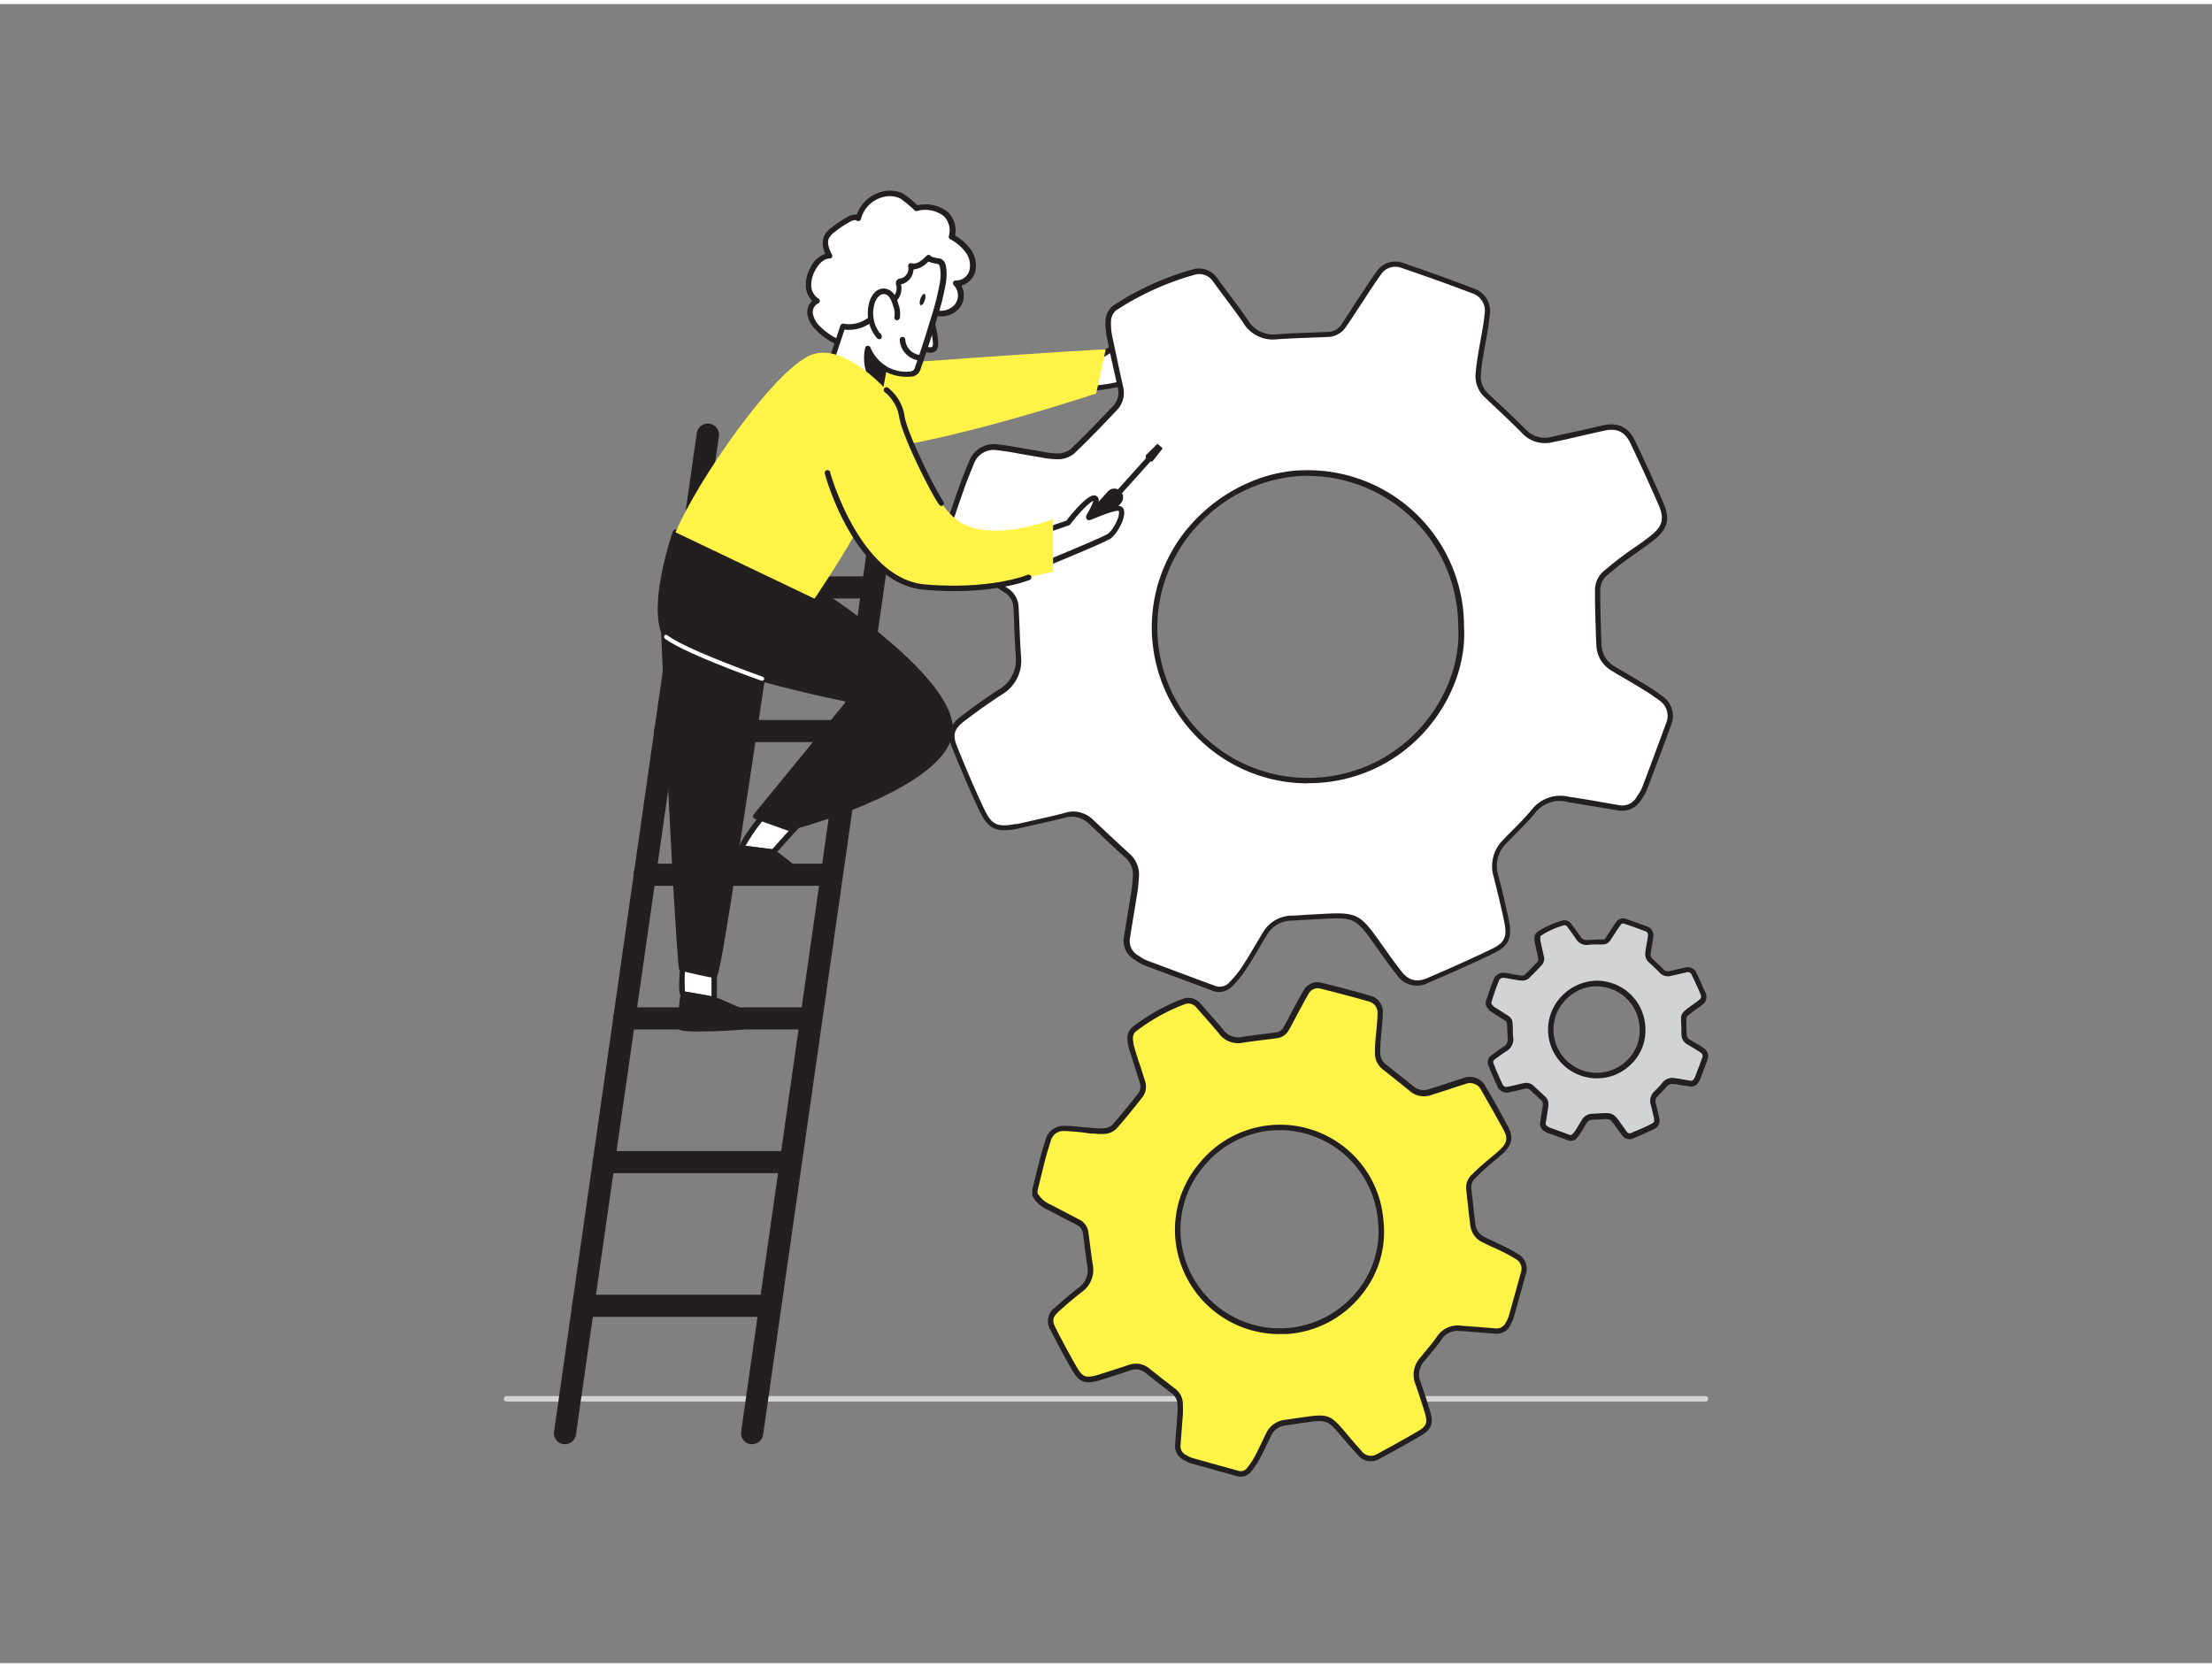 <svg xmlns="http://www.w3.org/2000/svg" viewBox="0 0 400 300" width="406" height="306" class="illustration styles_illustrationTablet__1DWOa"><rect x="0" y="0" width="400" height="300" fill="#808080" stroke="none"/><g id="_485_settings_flatline" data-name="#485_settings_flatline"><path d="M205.19,59.89c.35-.23.85-.46,1.15-.17s.12.82-.12,1.17a10.93,10.93,0,0,1-2.36,2.58,17.06,17.06,0,0,1,4.94-1.42c.34,0,.79,0,.86.33s-.18.5-.4.66a14.49,14.49,0,0,1-4.84,2.22,5.84,5.84,0,0,1,3.07.32.85.85,0,0,1,.44.32c.18.37-.22.74-.58.94-3.58,2-7.76,2.51-11.84,2.77a.79.79,0,0,1-.48-.07c-.29-.18-.22-.62-.11-1C196.52,64.12,201.4,62.34,205.19,59.89Z" fill="#fff"></path><path d="M195.36,70.12a1.18,1.18,0,0,1-.6-.15,1.22,1.22,0,0,1-.31-1.54c1.31-3.67,4.65-5.58,7.87-7.42.87-.5,1.77-1,2.6-1.54s1.52-.34,1.76-.12c.45.42.44,1.1,0,1.82a11.45,11.45,0,0,1-.73,1,17,17,0,0,1,2.83-.6c.75-.09,1.28.17,1.41.7.07.3,0,.74-.6,1.18A15.4,15.4,0,0,1,207,64.9a5.82,5.82,0,0,1,.67.22,1.22,1.22,0,0,1,.7.56c.28.55,0,1.18-.78,1.6-3.7,2-8,2.57-12.05,2.83Zm10.62-10a1.09,1.09,0,0,0-.52.22h0c-.85.54-1.76,1.06-2.64,1.57-3.07,1.75-6.24,3.57-7.43,6.88a.92.92,0,0,0-.06.4s.11,0,.15,0c4-.25,8.1-.76,11.63-2.71a1.14,1.14,0,0,0,.35-.29h0l-.15-.06a5.3,5.3,0,0,0-2.81-.29.51.51,0,0,1-.57-.4.5.5,0,0,1,.37-.58A14.18,14.18,0,0,0,209,62.63a.53.53,0,0,0,.11-.09h-.21a16.31,16.31,0,0,0-4.8,1.37.5.5,0,0,1-.52-.84,10.58,10.58,0,0,0,2.26-2.46.85.85,0,0,0,.19-.54Zm-.79-.19h0Z" fill="#231f20"></path><path d="M308.39,252.71H91.61a.5.5,0,1,1,0-1H308.39a.5.5,0,0,1,0,1Z" fill="#d1d3d4"></path><path d="M151.16,65.74s48.77-3.56,48.77-3.26-1.71,7.94-1.71,7.94-41.95,13.87-47.06,9.15S151.16,65.74,151.16,65.74Z" fill="#fff347"></path><path d="M136,260.4a1.46,1.46,0,0,1-.29,0,2,2,0,0,1-1.69-2.26L159.79,77.59a2,2,0,0,1,4,.57L138,258.69A2,2,0,0,1,136,260.4Z" fill="#231f20"></path><path d="M102.17,260.4a1.42,1.42,0,0,1-.29,0,2,2,0,0,1-1.69-2.26L126,77.59a2,2,0,0,1,4,.57L104.15,258.69A2,2,0,0,1,102.17,260.4Z" fill="#231f20"></path><path d="M137.78,237.38H105.45a2,2,0,1,1,0-4h32.33a2,2,0,0,1,0,4Z" fill="#231f20"></path><path d="M141.49,211.4H109.16a2,2,0,0,1,0-4h32.33a2,2,0,0,1,0,4Z" fill="#231f20"></path><path d="M145.19,185.42H112.87a2,2,0,1,1,0-4h32.32a2,2,0,0,1,0,4Z" fill="#231f20"></path><path d="M148.9,159.44H116.58a2,2,0,1,1,0-4H148.9a2,2,0,1,1,0,4Z" fill="#231f20"></path><path d="M152.61,133.46H120.29a2,2,0,1,1,0-4h32.32a2,2,0,0,1,0,4Z" fill="#231f20"></path><path d="M156.32,107.49H124a2,2,0,0,1,0-4h32.32a2,2,0,0,1,0,4Z" fill="#231f20"></path><path d="M170.92,96.25c1-2.93,2-5.87,3-8.8.53-1.51,1.14-3,1.76-4.49a4.34,4.34,0,0,1,4.65-2.86c2.38.27,4.73.77,7.1,1.15a21.74,21.74,0,0,0,3.82.5,4.21,4.21,0,0,0,2.63-.85c2.72-2.59,5.33-5.3,7.9-8a4,4,0,0,0,.81-3.76c-.61-2.87-1.3-5.72-1.88-8.59a11.52,11.52,0,0,1-.32-3.4,3.21,3.21,0,0,1,1.11-2.17,52.27,52.27,0,0,1,14.2-6.47,3.52,3.52,0,0,1,4.05,1.46c1.81,2.49,3.72,4.91,5.45,7.45a5.76,5.76,0,0,0,5.6,2.82c3.13-.23,6.28-.28,9.43-.43a3.56,3.56,0,0,0,2.84-1.71c1.12-1.66,2.18-3.36,3.28-5,.94-1.43,1.87-2.88,2.87-4.27a3.61,3.61,0,0,1,4.34-1.5c4.35,1.5,8.7,3,13,4.7a3.81,3.81,0,0,1,2.35,4.2c-.24,2.41-.78,4.79-1.17,7.19-.18,1.13-.35,2.27-.44,3.41a4.67,4.67,0,0,0,1.45,4c2.29,2.16,4.62,4.29,6.83,6.54a5.11,5.11,0,0,0,5.1,1.45c3.11-.68,6.2-1.43,9.31-2.11,2.45-.53,4.13.22,5.21,2.48q2.67,5.57,5.13,11.22c1.19,2.75.76,4.34-1.6,6.21-1.6,1.27-3.33,2.37-5,3.58-1.17.88-2.32,1.79-3.43,2.75a4,4,0,0,0-1.45,3.22c.07,3.26.12,6.52.27,9.77a5.12,5.12,0,0,0,2.61,4.33c1.78,1.06,3.59,2.09,5.35,3.17a33.25,33.25,0,0,1,3.21,2.15,3.85,3.85,0,0,1,1.44,4.67q-2.14,5.88-4.39,11.74a7.94,7.94,0,0,1-1,1.67,3.47,3.47,0,0,1-3.65,1.72c-2.83-.46-5.65-.94-8.47-1.41-.21,0-.43,0-.64-.1a6.07,6.07,0,0,0-6.47,2.27c-1.59,1.88-3.39,3.58-5.11,5.36a6.12,6.12,0,0,0-1.57,6.14c.69,2.74,1.37,5.48,1.93,8.25.59,2.93,0,4.19-2.66,5.48-3.83,1.84-7.72,3.57-11.63,5.24a3.88,3.88,0,0,1-5.15-1.35c-1.51-1.91-2.9-3.91-4.31-5.9-3-4.26-3.79-4.64-9-4.37-2,.1-4.08.23-6.12.34a5.64,5.64,0,0,0-4.79,2.8c-1.24,2-2.43,4.14-3.73,6.15a19.27,19.27,0,0,1-2.35,2.92,2.88,2.88,0,0,1-3.23.83q-6.18-2.3-12.34-4.61a8.62,8.62,0,0,1-1.58-.91,3.47,3.47,0,0,1-1.74-3.65c.45-2.79.93-5.57,1.36-8.36.13-.85.21-1.71.26-2.57a4.47,4.47,0,0,0-1.42-3.78q-3.36-3.07-6.68-6.22a4.91,4.91,0,0,0-4.86-1.19c-2.74.68-5.5,1.28-8.25,1.91l-.32.08c-3.6.66-4.76.18-6.33-3.13-1.73-3.68-3.31-7.44-4.85-11.21-.93-2.32-.53-3.63,1.49-5.16,2.2-1.67,4.43-3.29,6.75-4.78a6.61,6.61,0,0,0,3.3-6.5c-.2-2.93-.28-5.86-.43-8.8a3.66,3.66,0,0,0-1.71-3.06c-2.44-1.56-4.9-3.09-7.33-4.67-1.6-1-3.21-2.06-3.86-4Zm93.29,16.38a27.82,27.82,0,0,0-28-27.88c-12.85-.06-27.43,11.21-27.42,27.91a27.86,27.86,0,0,0,27.6,27.72C254.24,140.41,265,124.92,264.21,112.63Z" fill="#fff"></path><path d="M220.52,178.65a3.61,3.61,0,0,1-1.23-.23l-3.38-1.26q-4.49-1.66-9-3.35a7.88,7.88,0,0,1-1.45-.82l-.22-.14a3.93,3.93,0,0,1-2-4.14c.19-1.23.4-2.46.6-3.69.26-1.56.51-3.12.76-4.68.11-.73.19-1.53.25-2.52a4,4,0,0,0-1.25-3.38c-2-1.78-3.89-3.59-5.81-5.4l-.88-.82a4.37,4.37,0,0,0-4.4-1.07c-1.92.47-3.85.91-5.78,1.34l-2.59.59-.23.06c-3.89.71-5.24,0-6.87-3.4-1.91-4.07-3.6-8.15-4.86-11.25-1-2.5-.57-4.06,1.65-5.74,2.55-1.94,4.71-3.46,6.78-4.8a6.13,6.13,0,0,0,3.07-6c-.12-1.82-.2-3.67-.28-5.46,0-1.12-.09-2.23-.15-3.34a3.19,3.19,0,0,0-1.48-2.67l-3-1.93c-1.43-.9-2.87-1.81-4.3-2.74-1.67-1.08-3.36-2.18-4.05-4.27a.45.45,0,0,1,0-.16V96.25a.5.5,0,0,1,0-.16l.85-2.5c.71-2.1,1.42-4.21,2.17-6.3.56-1.59,1.21-3.18,1.77-4.52a4.78,4.78,0,0,1,5.17-3.16c1.58.17,3.17.46,4.71.73l2.4.42.95.16a13.68,13.68,0,0,0,2.79.33,3.84,3.84,0,0,0,2.3-.71c2.9-2.77,5.61-5.61,7.88-8a3.51,3.51,0,0,0,.68-3.31c-.27-1.27-.55-2.54-.84-3.8-.36-1.6-.72-3.2-1-4.8a12.11,12.11,0,0,1-.33-3.55,3.61,3.61,0,0,1,1.35-2.54A51.41,51.41,0,0,1,215.59,48a4,4,0,0,1,4.58,1.64c.64.88,1.29,1.75,1.94,2.62,1.18,1.57,2.4,3.2,3.53,4.85a5.26,5.26,0,0,0,5.14,2.6c2-.15,4.12-.22,6.12-.3l3.33-.13a3.08,3.08,0,0,0,2.45-1.49c.66-1,1.3-2,1.94-3,.44-.69.88-1.37,1.33-2l.47-.72c.77-1.18,1.57-2.4,2.42-3.57a4.06,4.06,0,0,1,4.9-1.68c5.23,1.8,9.24,3.25,13,4.7a4.28,4.28,0,0,1,2.66,4.71c-.15,1.62-.45,3.24-.74,4.81-.15.81-.29,1.61-.42,2.42-.18,1.07-.35,2.22-.44,3.37a4.17,4.17,0,0,0,1.3,3.59l1.62,1.52c1.73,1.62,3.52,3.31,5.21,5a4.63,4.63,0,0,0,4.64,1.31c1.52-.33,3-.68,4.56-1s3.17-.73,4.75-1.08c2.72-.58,4.61.32,5.77,2.76,1.78,3.71,3.5,7.49,5.13,11.23,1.28,2.94.81,4.78-1.74,6.8-.95.76-2,1.46-2.93,2.13-.69.48-1.37,1-2.05,1.46-1.24.93-2.36,1.82-3.41,2.72a3.5,3.5,0,0,0-1.27,2.84l0,2c.06,2.53.11,5.16.23,7.74a4.62,4.62,0,0,0,2.37,3.92l2.26,1.33c1,.61,2.07,1.21,3.1,1.84a37.15,37.15,0,0,1,3.25,2.19,4.3,4.3,0,0,1,1.6,5.23c-1.35,3.71-2.79,7.55-4.39,11.75a8.15,8.15,0,0,1-.92,1.63l-.09.14a4,4,0,0,1-4.15,1.93l-5.74-.95-2.95-.49a3.54,3.54,0,0,1-.45-.08,5.59,5.59,0,0,0-6,2.11c-1.12,1.33-2.37,2.59-3.57,3.8l-1.56,1.59a5.65,5.65,0,0,0-1.45,5.67c.67,2.61,1.36,5.42,1.94,8.27.65,3.19-.06,4.66-2.93,6-3.5,1.68-7.31,3.4-11.65,5.25a4.38,4.38,0,0,1-5.74-1.5c-1.25-1.58-2.44-3.25-3.58-4.87l-.75-1.05c-2.95-4.15-3.52-4.42-8.59-4.16-1.16.05-2.31.12-3.47.19l-2.64.15a5.11,5.11,0,0,0-4.39,2.56c-.42.68-.83,1.37-1.24,2.06-.8,1.36-1.63,2.76-2.5,4.1a19.15,19.15,0,0,1-2.41,3A3.48,3.48,0,0,1,220.52,178.65ZM194,146a5.25,5.25,0,0,1,3.7,1.53l.87.82q2.88,2.72,5.8,5.39a5,5,0,0,1,1.58,4.18c-.06,1-.14,1.85-.26,2.61-.25,1.57-.51,3.13-.76,4.7-.21,1.22-.41,2.45-.6,3.67a3,3,0,0,0,1.51,3.15l.23.15a6.62,6.62,0,0,0,1.25.71l9,3.36,3.38,1.25a2.35,2.35,0,0,0,2.69-.71,18.76,18.76,0,0,0,2.29-2.84c.86-1.33,1.69-2.72,2.48-4.07.41-.69.82-1.38,1.24-2.07a6.14,6.14,0,0,1,5.2-3c.88,0,1.75-.1,2.63-.15l3.48-.19c5.41-.28,6.3.15,9.46,4.58l.75,1.06c1.13,1.6,2.31,3.26,3.54,4.82s2.66,2,4.57,1.2c4.33-1.85,8.12-3.56,11.61-5.23,2.45-1.18,2.94-2.19,2.38-4.93s-1.27-5.63-1.93-8.23a6.64,6.64,0,0,1,1.7-6.6c.52-.54,1-1.07,1.57-1.6,1.19-1.2,2.42-2.45,3.52-3.75a6.57,6.57,0,0,1,7-2.43c.11,0,.23,0,.35.06l.25,0,2.73.45,5.74,1A3,3,0,0,0,296,143.3l.1-.14a7.89,7.89,0,0,0,.82-1.42c1.6-4.2,3-8,4.38-11.74a3.34,3.34,0,0,0-1.28-4.1,32.93,32.93,0,0,0-3.16-2.12c-1-.63-2.05-1.23-3.08-1.84-.76-.44-1.51-.88-2.26-1.34a5.57,5.57,0,0,1-2.85-4.73c-.13-2.59-.18-5.22-.24-7.76l0-2a4.48,4.48,0,0,1,1.62-3.61c1.07-.92,2.2-1.83,3.47-2.77.68-.5,1.37-1,2.07-1.48,1-.66,1.95-1.36,2.88-2.09,2.19-1.74,2.54-3.1,1.45-5.62-1.63-3.73-3.35-7.5-5.12-11.2-1-2-2.39-2.7-4.66-2.21-1.58.34-3.16.71-4.74,1.07s-3,.71-4.57,1a5.6,5.6,0,0,1-5.56-1.59c-1.68-1.71-3.46-3.38-5.19-5l-1.62-1.53a5.19,5.19,0,0,1-1.61-4.39c.1-1.18.27-2.36.45-3.45.13-.81.28-1.63.43-2.44.28-1.55.58-3.15.73-4.72a3.31,3.31,0,0,0-2-3.69c-3.77-1.44-7.77-2.89-13-4.68A3.13,3.13,0,0,0,249.65,49c-.83,1.15-1.63,2.37-2.4,3.54l-.46.72q-.67,1-1.32,2c-.65,1-1.3,2-2,3a4.07,4.07,0,0,1-3.24,1.93l-3.33.13c-2,.08-4.06.15-6.09.3a6.23,6.23,0,0,1-6-3c-1.12-1.63-2.33-3.25-3.5-4.81-.65-.88-1.3-1.75-1.94-2.63A3,3,0,0,0,215.84,49a51,51,0,0,0-14.05,6.41,2.71,2.71,0,0,0-.88,1.8,11,11,0,0,0,.31,3.25c.32,1.6.68,3.19,1,4.78.28,1.27.57,2.54.84,3.81a4.53,4.53,0,0,1-.93,4.2c-2.28,2.43-5,5.28-7.92,8.06a4.72,4.72,0,0,1-3,1,16.39,16.39,0,0,1-3-.34l-.92-.16c-.81-.13-1.62-.28-2.43-.42-1.52-.28-3.09-.56-4.64-.73a3.8,3.8,0,0,0-4.14,2.55c-.55,1.33-1.2,2.9-1.75,4.47-.74,2.09-1.45,4.19-2.16,6.29l-.83,2.43v.91c.6,1.71,2.05,2.65,3.58,3.65s2.9,1.85,4.34,2.76l3,1.93a4.19,4.19,0,0,1,1.94,3.46c.06,1.11.11,2.23.15,3.35.08,1.78.15,3.63.28,5.44a7.12,7.12,0,0,1-3.53,7c-2.05,1.32-4.18,2.83-6.72,4.76-1.86,1.41-2.17,2.48-1.32,4.57,1.25,3.08,2.93,7.15,4.84,11.19,1.42,3,2.34,3.47,5.78,2.84a.76.76,0,0,0,.16,0l.14,0,2.48-.56c1.92-.44,3.85-.87,5.76-1.35A6.82,6.82,0,0,1,194,146Zm42.44-5.08h-.06a28.25,28.25,0,0,1-28.1-28.22,28,28,0,0,1,8.35-19.93c5.33-5.31,12.6-8.48,19.46-8.48h.11a28.24,28.24,0,0,1,28.54,28.36c.41,6.68-2.42,13.93-7.58,19.41A28.13,28.13,0,0,1,236.41,140.88Zm-.35-55.63a27.42,27.42,0,0,0-18.76,8.19,27.15,27.15,0,0,0,19,46.44h.06a27.16,27.16,0,0,0,20-8.54c5-5.29,7.7-12.27,7.3-18.68v0a27.25,27.25,0,0,0-27.54-27.38Z" fill="#231f20"></path><path d="M269.14,180.54c.3-.88.59-1.76.9-2.63.16-.46.35-.9.53-1.35a1.3,1.3,0,0,1,1.39-.85c.72.08,1.42.23,2.13.34a6.36,6.36,0,0,0,1.14.15,1.25,1.25,0,0,0,.79-.26c.81-.77,1.59-1.58,2.36-2.4a1.24,1.24,0,0,0,.25-1.13c-.19-.85-.39-1.71-.57-2.57a3.15,3.15,0,0,1-.09-1,.94.94,0,0,1,.33-.65,15.43,15.43,0,0,1,4.25-1.94,1.05,1.05,0,0,1,1.21.44c.54.74,1.11,1.47,1.63,2.23a1.73,1.73,0,0,0,1.68.84c.94-.07,1.88-.08,2.82-.13a1.06,1.06,0,0,0,.85-.51c.34-.5.65-1,1-1.51s.56-.86.86-1.28a1.09,1.09,0,0,1,1.3-.45c1.3.45,2.6.92,3.89,1.41a1.13,1.13,0,0,1,.7,1.26c-.07.72-.23,1.43-.35,2.15-.05.34-.1.68-.13,1a1.37,1.37,0,0,0,.44,1.19c.68.65,1.38,1.29,2,2a1.52,1.52,0,0,0,1.53.43c.93-.2,1.85-.42,2.78-.63a1.25,1.25,0,0,1,1.56.75c.53,1.11,1.05,2.23,1.54,3.36a1.32,1.32,0,0,1-.48,1.85c-.48.38-1,.71-1.49,1.08s-.69.53-1,.82a1.21,1.21,0,0,0-.43,1c0,1,0,2,.08,2.93a1.56,1.56,0,0,0,.78,1.29c.54.32,1.08.62,1.61,1,.32.2.65.41.95.64a1.17,1.17,0,0,1,.44,1.4c-.43,1.17-.87,2.35-1.32,3.52a2,2,0,0,1-.29.49,1,1,0,0,1-1.09.52l-2.53-.42-.19,0a1.81,1.81,0,0,0-1.94.67c-.48.57-1,1.08-1.53,1.61a1.84,1.84,0,0,0-.47,1.84c.21.82.41,1.64.58,2.47a1.22,1.22,0,0,1-.8,1.64c-1.14.55-2.31,1.07-3.48,1.57a1.16,1.16,0,0,1-1.54-.41c-.45-.57-.87-1.17-1.29-1.76-.91-1.28-1.14-1.39-2.7-1.31l-1.83.1a1.69,1.69,0,0,0-1.44.84c-.37.61-.72,1.24-1.11,1.84a6.5,6.5,0,0,1-.7.87.86.86,0,0,1-1,.25c-1.23-.46-2.47-.91-3.7-1.38a2.48,2.48,0,0,1-.47-.27,1,1,0,0,1-.52-1.09c.14-.84.28-1.67.41-2.51,0-.25.06-.51.08-.76a1.36,1.36,0,0,0-.43-1.14c-.67-.61-1.33-1.23-2-1.86a1.46,1.46,0,0,0-1.45-.35c-.82.2-1.65.38-2.47.57l-.1,0c-1.07.2-1.42.06-1.89-.93s-1-2.23-1.45-3.36a1.12,1.12,0,0,1,.44-1.55c.66-.49,1.33-1,2-1.42a2,2,0,0,0,1-2c-.06-.88-.08-1.76-.13-2.63a1.1,1.1,0,0,0-.51-.92c-.73-.47-1.47-.92-2.19-1.4a2.42,2.42,0,0,1-1.16-1.2Zm27.92,4.9a8.32,8.32,0,0,0-8.39-8.34,8.45,8.45,0,0,0-8.21,8.35,8.35,8.35,0,0,0,8.26,8.3A8.24,8.24,0,0,0,297.06,185.44Z" fill="#d1d3d4"></path><path d="M284,205.55a1.46,1.46,0,0,1-.49-.09l-.93-.35c-.92-.34-1.85-.68-2.76-1a3.43,3.43,0,0,1-.51-.28,1.58,1.58,0,0,1-.8-1.63l.17-1.08.24-1.42c0-.24.05-.48.07-.72a.88.88,0,0,0-.26-.74c-.59-.53-1.16-1.06-1.73-1.6l-.28-.26a1,1,0,0,0-1-.24l-1.72.4-.76.17-.12,0a1.83,1.83,0,0,1-2.43-1.21c-.58-1.23-1.09-2.45-1.46-3.38a1.58,1.58,0,0,1,.6-2.13c.77-.59,1.43-1.05,2.05-1.46a1.48,1.48,0,0,0,.76-1.49c0-.55-.06-1.11-.08-1.67l-.05-1a.6.6,0,0,0-.28-.52l-.9-.57-1.3-.83a2.89,2.89,0,0,1-1.35-1.46.41.41,0,0,1,0-.16v-.32a.41.41,0,0,1,0-.16l.3-.88.6-1.76c.17-.46.35-.92.54-1.37a1.79,1.79,0,0,1,1.91-1.16c.48,0,1,.14,1.43.22l.72.13.29.05a3.56,3.56,0,0,0,.76.09.89.89,0,0,0,.46-.12c.86-.82,1.67-1.67,2.34-2.38a.75.75,0,0,0,.12-.68c-.08-.38-.17-.76-.25-1.13s-.22-1-.32-1.45a4,4,0,0,1-.1-1.16,1.41,1.41,0,0,1,.56-1,16,16,0,0,1,4.39-2,1.55,1.55,0,0,1,1.75.62c.19.27.38.53.58.79.36.48.72,1,1.06,1.45a1.21,1.21,0,0,0,1.22.63c.61,0,1.23-.07,1.85-.09l1,0a.55.55,0,0,0,.46-.29l.57-.88.55-.84c.24-.37.47-.73.73-1.08a1.55,1.55,0,0,1,1.86-.63c1.57.54,2.78,1,3.91,1.41a1.64,1.64,0,0,1,1,1.77c-.05.5-.14,1-.22,1.47-.05.24-.09.48-.13.72s-.1.65-.13,1a.9.9,0,0,0,.28.79l.49.46c.53.5,1.06,1,1.57,1.51a1,1,0,0,0,1.06.3l1.36-.31,1.43-.32a1.73,1.73,0,0,1,2.11,1c.54,1.12,1,2.24,1.54,3.38a1.8,1.8,0,0,1-.62,2.45c-.29.23-.6.44-.9.65l-.6.43c-.34.25-.68.52-1,.79a.7.7,0,0,0-.26.58V184c0,.79,0,1.58.07,2.36a1.05,1.05,0,0,0,.54.89l.67.4.94.55a10.45,10.45,0,0,1,1,.68,1.65,1.65,0,0,1,.6,2c-.43,1.18-.87,2.35-1.32,3.52a2.47,2.47,0,0,1-.31.56,1.55,1.55,0,0,1-1.62.77l-2.53-.42-.23,0a1.33,1.33,0,0,0-1.44.52c-.34.4-.71.78-1.09,1.16l-.46.47a1.32,1.32,0,0,0-.35,1.37c.21.82.42,1.65.59,2.49a1.7,1.7,0,0,1-1.07,2.19c-1.05.5-2.2,1-3.5,1.57a1.65,1.65,0,0,1-2.13-.55c-.38-.47-.72-1-1.07-1.45l-.24-.33c-.81-1.14-.87-1.17-2.27-1.1l-1.82.1a1.18,1.18,0,0,0-1,.6l-.37.61c-.24.42-.49.83-.75,1.24a6.87,6.87,0,0,1-.76,1A1.44,1.44,0,0,1,284,205.55ZM276,195.07a1.92,1.92,0,0,1,1.35.55l.27.26,1.72,1.6A1.8,1.8,0,0,1,280,199a5.56,5.56,0,0,1-.08.82c-.07.48-.15,1-.23,1.44l-.17,1.07a.53.53,0,0,0,.3.59,1.88,1.88,0,0,0,.37.22l2.76,1,.93.35c.12,0,.26.06.44-.13a5.55,5.55,0,0,0,.64-.79c.25-.4.49-.8.73-1.21l.38-.62a2.18,2.18,0,0,1,1.83-1.08l1.83-.1c1.74-.09,2.12.09,3.14,1.52l.23.33c.34.48.68.95,1,1.41a.68.68,0,0,0,1,.25c1.29-.54,2.42-1,3.46-1.55.58-.29.65-.43.52-1.09-.17-.82-.37-1.64-.58-2.45a2.31,2.31,0,0,1,.6-2.3l.47-.48c.36-.36.71-.72,1-1.11a2.31,2.31,0,0,1,2.43-.84l.16,0,2.53.43a.55.55,0,0,0,.6-.3,2.57,2.57,0,0,0,.24-.4c.44-1.17.88-2.34,1.31-3.51a.66.66,0,0,0-.27-.83,8.15,8.15,0,0,0-.92-.61l-.91-.55-.68-.4a2.06,2.06,0,0,1-1-1.7c0-.8,0-1.59-.07-2.38v-.56a1.69,1.69,0,0,1,.61-1.35c.34-.3.69-.58,1.06-.85l.62-.44c.29-.2.57-.4.85-.62.53-.42.59-.66.33-1.27-.49-1.12-1-2.23-1.53-3.34a.75.75,0,0,0-1-.47l-1.41.32-1.38.31a2,2,0,0,1-2-.57c-.5-.51-1-1-1.54-1.48l-.49-.46a2,2,0,0,1-.59-1.6c0-.36.08-.71.14-1.06s.09-.49.13-.74a13.15,13.15,0,0,0,.21-1.38.65.65,0,0,0-.38-.74c-1.12-.43-2.31-.87-3.87-1.4a.57.57,0,0,0-.73.27c-.25.33-.48.68-.7,1l-.54.84-.59.9a1.57,1.57,0,0,1-1.25.73l-1,0c-.6,0-1.2,0-1.81.09a2.2,2.2,0,0,1-2.12-1.06c-.33-.49-.68-.95-1-1.42-.2-.27-.4-.53-.59-.8a.56.56,0,0,0-.68-.25,14.67,14.67,0,0,0-4.11,1.88.54.54,0,0,0-.1.27,3.17,3.17,0,0,0,.08.87c.1.48.2.95.31,1.43s.17.76.26,1.14a1.71,1.71,0,0,1-.37,1.57c-.68.73-1.5,1.59-2.38,2.43a1.78,1.78,0,0,1-1.13.39,4.86,4.86,0,0,1-1-.11l-.27-.05-.74-.12c-.45-.08-.9-.17-1.36-.22a.81.81,0,0,0-.88.55c-.18.44-.36.88-.52,1.32l-.6,1.75-.27,1a2.12,2.12,0,0,0,.91.86l1.31.84.9.57a1.57,1.57,0,0,1,.74,1.31l.05,1c0,.55,0,1.1.08,1.64a2.5,2.5,0,0,1-1.22,2.41c-.6.38-1.23.83-2,1.4-.44.33-.48.48-.29,1,.37.92.88,2.13,1.44,3.33.36.76.47.82,1.35.66l.84-.19,1.7-.4A2.34,2.34,0,0,1,276,195.07Zm12.7-.82h0a8.82,8.82,0,0,1-8.76-8.8,8.7,8.7,0,0,1,2.61-6.21,8.94,8.94,0,0,1,6.1-2.64,8.79,8.79,0,0,1,8.89,8.82,8.35,8.35,0,0,1-2.36,6.06A8.75,8.75,0,0,1,288.74,194.25Zm-.1-16.65a7.81,7.81,0,0,0-5.37,2.35,7.7,7.7,0,0,0-2.31,5.5,7.81,7.81,0,0,0,7.76,7.8h0a7.77,7.77,0,0,0,5.73-2.45,7.33,7.33,0,0,0,2.09-5.33v0a7.79,7.79,0,0,0-7.89-7.84Z" fill="#231f20"></path><path d="M187.11,214.5c.5-2,1-4,1.49-6,.27-1,.59-2,.91-3.06a2.88,2.88,0,0,1,2.91-2.16c1.59,0,3.17.24,4.75.36a14.67,14.67,0,0,0,2.56.11,2.76,2.76,0,0,0,1.69-.71c1.65-1.87,3.22-3.81,4.76-5.76a2.68,2.68,0,0,0,.32-2.53c-.56-1.86-1.18-3.7-1.73-5.57a7.42,7.42,0,0,1-.4-2.22,2.06,2.06,0,0,1,.61-1.5,34.54,34.54,0,0,1,9-5.09,2.34,2.34,0,0,1,2.76.74c1.34,1.54,2.73,3,4,4.61a3.84,3.84,0,0,0,3.86,1.55c2.06-.33,4.14-.55,6.21-.83a2.36,2.36,0,0,0,1.78-1.29c.64-1.16,1.24-2.34,1.87-3.51.55-1,1.08-2,1.66-3a2.39,2.39,0,0,1,2.78-1.23c3,.74,5.92,1.51,8.86,2.36a2.53,2.53,0,0,1,1.79,2.64c0,1.61-.25,3.21-.36,4.82-.06.76-.11,1.52-.1,2.28a3.11,3.11,0,0,0,1.18,2.55c1.64,1.3,3.3,2.57,4.88,3.93a3.4,3.4,0,0,0,3.46.67c2-.62,4-1.3,6-1.92a2.75,2.75,0,0,1,3.58,1.34c1.39,2.35,2.73,4.73,4,7.12.94,1.75.75,2.82-.71,4.19-1,.93-2.06,1.76-3.07,2.65-.73.65-1.44,1.31-2.12,2a2.63,2.63,0,0,0-.77,2.21c.23,2.15.45,4.3.74,6.44a3.38,3.38,0,0,0,2,2.71c1.23.6,2.48,1.18,3.71,1.79a22.08,22.08,0,0,1,2.24,1.24,2.54,2.54,0,0,1,1.22,3c-.72,2.68-1.47,5.35-2.23,8a6.12,6.12,0,0,1-.54,1.16A2.29,2.29,0,0,1,270.4,240c-1.89-.14-3.78-.3-5.67-.45-.14,0-.29,0-.43,0a4,4,0,0,0-4.15,1.87c-.94,1.33-2,2.56-3.06,3.83a4.07,4.07,0,0,0-.7,4.15c.62,1.77,1.22,3.54,1.75,5.34s.25,2.77-1.44,3.77c-2.43,1.43-4.9,2.8-7.39,4.12a2.57,2.57,0,0,1-3.48-.6c-1.11-1.17-2.14-2.42-3.18-3.65-2.25-2.64-2.77-2.85-6.21-2.38l-4,.58a3.72,3.72,0,0,0-3,2.12c-.7,1.43-1.37,2.87-2.11,4.28a13.53,13.53,0,0,1-1.39,2.06,1.9,1.9,0,0,1-2.09.73c-2.8-.78-5.61-1.55-8.41-2.34a5.26,5.26,0,0,1-1.1-.52,2.28,2.28,0,0,1-1.35-2.3c.13-1.87.29-3.74.42-5.61a16.26,16.26,0,0,0,0-1.71,3,3,0,0,0-1.15-2.41c-1.6-1.23-3.18-2.48-4.76-3.73a3.27,3.27,0,0,0-3.28-.52c-1.78.61-3.56,1.16-5.35,1.74a1.52,1.52,0,0,1-.2.06c-2.34.64-3.14.4-4.36-1.7-1.36-2.33-2.62-4.73-3.84-7.13-.75-1.48-.56-2.37.69-3.5s2.74-2.42,4.18-3.54a4.36,4.36,0,0,0,1.81-4.48c-.29-1.92-.51-3.86-.78-5.78a2.45,2.45,0,0,0-1.3-1.93c-1.71-.89-3.42-1.76-5.11-2.67a5.37,5.37,0,0,1-2.78-2.43ZM249.67,220a18.45,18.45,0,0,0-20.11-16.82c-8.49.69-17.48,9-16.52,20a18.47,18.47,0,0,0,19.81,16.74C244.66,238.93,250.88,228.09,249.67,220Z" fill="#fff347"></path><path d="M224.37,266.29a2.33,2.33,0,0,1-.68-.1l-2.29-.63c-2-.57-4.09-1.13-6.13-1.71a4.92,4.92,0,0,1-1-.47l-.16-.09a2.78,2.78,0,0,1-1.61-2.78c.06-.84.12-1.69.19-2.53.08-1,.16-2.05.23-3.07a14.81,14.81,0,0,0,0-1.66,2.49,2.49,0,0,0-1-2c-1.44-1.1-2.87-2.23-4.29-3.35l-.48-.38a2.75,2.75,0,0,0-2.81-.43c-1.25.42-2.51.83-3.77,1.23l-1.58.5-.23.08c-2.6.71-3.61.31-4.92-1.94-1.5-2.58-2.85-5.18-3.86-7.16a3,3,0,0,1,.8-4.09c1.58-1.43,2.92-2.56,4.22-3.56a3.9,3.9,0,0,0,1.62-4c-.19-1.2-.34-2.41-.5-3.61-.09-.73-.18-1.46-.28-2.19a2,2,0,0,0-1.05-1.55l-2.12-1.1-3-1.57a5.74,5.74,0,0,1-3-2.67.75.75,0,0,1,0-.16l0-.68a.41.41,0,0,1,0-.19l.43-1.78c.35-1.4.69-2.81,1.06-4.21.28-1.08.6-2.13.92-3.1a3.37,3.37,0,0,1,3.3-2.5h.09c1.06,0,2.13.13,3.16.22l1.62.14.64.06a9.36,9.36,0,0,0,1.82,0,2.36,2.36,0,0,0,1.38-.54c1.75-2,3.38-4,4.74-5.74a2.18,2.18,0,0,0,.23-2.07c-.24-.83-.51-1.64-.77-2.46-.33-1-.65-2.07-1-3.12a8.17,8.17,0,0,1-.42-2.37,2.59,2.59,0,0,1,.81-1.89,34.85,34.85,0,0,1,9.14-5.16,2.85,2.85,0,0,1,3.31.88c.47.54.94,1.08,1.42,1.61.87,1,1.77,2,2.61,3a3.33,3.33,0,0,0,3.39,1.37c1.34-.21,2.71-.38,4-.54l2.19-.28a1.83,1.83,0,0,0,1.41-1c.38-.69.75-1.38,1.11-2.08.26-.47.51-1,.76-1.43l.3-.54c.44-.83.89-1.66,1.37-2.46a2.89,2.89,0,0,1,3.33-1.47c3.58.9,6.32,1.63,8.87,2.37a3,3,0,0,1,2.16,3.13c0,1.08-.12,2.18-.22,3.23q-.09.81-.15,1.62c-.05.71-.1,1.47-.09,2.23a2.62,2.62,0,0,0,1,2.17l1.14.89c1.24,1,2.53,2,3.76,3a2.89,2.89,0,0,0,3,.57c1-.3,2-.62,2.95-.94l3.08-1a3.22,3.22,0,0,1,4.16,1.57c1.39,2.35,2.75,4.75,4,7.13,1,1.93.81,3.27-.8,4.8-.59.55-1.22,1.08-1.83,1.58-.42.36-.85.71-1.26,1.08-.77.68-1.45,1.32-2.09,2a2.13,2.13,0,0,0-.63,1.81l.14,1.29c.18,1.71.37,3.43.59,5.14a2.87,2.87,0,0,0,1.7,2.32l1.55.75c.72.34,1.45.69,2.17,1.05a24.18,24.18,0,0,1,2.28,1.26,3,3,0,0,1,1.43,3.55c-.72,2.68-1.47,5.35-2.23,8a5.57,5.57,0,0,1-.53,1.16l0,.1a2.79,2.79,0,0,1-2.8,1.6l-3.91-.31-1.9-.15-.32,0a3.54,3.54,0,0,0-3.67,1.66c-.67.95-1.42,1.85-2.15,2.73-.32.37-.63.75-.94,1.13a3.56,3.56,0,0,0-.6,3.66c.58,1.69,1.2,3.51,1.75,5.37.63,2.14.21,3.23-1.67,4.34-2.22,1.31-4.64,2.66-7.41,4.13a3,3,0,0,1-4.07-.7c-.92-1-1.8-2-2.65-3l-.55-.65c-2.14-2.51-2.52-2.66-5.77-2.21l-2.31.33-1.7.25a3.22,3.22,0,0,0-2.63,1.84c-.24.48-.47,1-.7,1.44-.46,1-.92,1.91-1.42,2.85a13.61,13.61,0,0,1-1.44,2.14A2.45,2.45,0,0,1,224.37,266.29Zm-18.9-20.44a3.71,3.71,0,0,1,2.33.84l.48.39c1.42,1.12,2.84,2.24,4.28,3.34a3.45,3.45,0,0,1,1.34,2.8,16.49,16.49,0,0,1,0,1.75c-.07,1-.15,2.06-.23,3.09-.07.84-.13,1.68-.19,2.52a1.77,1.77,0,0,0,1.09,1.83l.16.09a4.39,4.39,0,0,0,.83.39l6.13,1.71,2.29.63a1.4,1.4,0,0,0,1.56-.57,12.13,12.13,0,0,0,1.34-2c.49-.92.94-1.87,1.4-2.81.23-.49.46-1,.7-1.45a4.22,4.22,0,0,1,3.39-2.39l1.7-.25,2.32-.33c3.61-.5,4.29-.24,6.66,2.55l.56.66c.83,1,1.7,2,2.6,3a2.09,2.09,0,0,0,2.89.5c2.74-1.46,5.15-2.81,7.36-4.11,1.48-.87,1.72-1.5,1.22-3.2s-1.16-3.64-1.74-5.32a4.55,4.55,0,0,1,.78-4.62l.94-1.14c.72-.86,1.46-1.75,2.11-2.67a4.49,4.49,0,0,1,4.62-2.07h.22l1.94.15,3.91.31a1.78,1.78,0,0,0,1.84-1.08l.06-.1a5,5,0,0,0,.44-.95c.76-2.67,1.5-5.33,2.23-8a2,2,0,0,0-1-2.45,22.09,22.09,0,0,0-2.19-1.21c-.71-.36-1.43-.7-2.15-1l-1.56-.75a3.89,3.89,0,0,1-2.25-3.09c-.23-1.72-.41-3.44-.6-5.16l-.14-1.29a3.14,3.14,0,0,1,.92-2.62c.65-.67,1.35-1.34,2.14-2,.42-.37.85-.73,1.28-1.09.6-.5,1.21-1,1.78-1.55,1.29-1.22,1.44-2.06.61-3.59-1.29-2.37-2.64-4.76-4-7.11a2.25,2.25,0,0,0-3-1.11c-1,.31-2.05.64-3.07,1l-3,.95a3.87,3.87,0,0,1-3.92-.77c-1.21-1-2.49-2-3.73-3l-1.14-.9a3.57,3.57,0,0,1-1.37-2.94c0-.8,0-1.58.1-2.32,0-.54.09-1.09.14-1.63.1-1,.2-2.11.22-3.16a2.09,2.09,0,0,0-1.43-2.15c-2.55-.74-5.28-1.46-8.84-2.36a1.88,1.88,0,0,0-2.23,1c-.48.79-.91,1.61-1.35,2.43l-.3.54-.75,1.42c-.37.7-.74,1.4-1.13,2.1A2.85,2.85,0,0,1,230.9,187l-2.19.28c-1.32.16-2.68.33-4,.54a4.27,4.27,0,0,1-4.32-1.72c-.83-1-1.72-2-2.59-3l-1.43-1.62a1.85,1.85,0,0,0-2.21-.6,33.9,33.9,0,0,0-8.88,5,1.66,1.66,0,0,0-.41,1.11,7.22,7.22,0,0,0,.38,2.08c.3,1,.63,2.07,1,3.1.26.82.52,1.64.77,2.47a3.16,3.16,0,0,1-.41,3c-1.36,1.73-3,3.78-4.77,5.78a3.42,3.42,0,0,1-2,.88,10.56,10.56,0,0,1-2-.06l-.61,0L195.5,204c-1-.09-2.06-.19-3.09-.22A2.35,2.35,0,0,0,190,205.6c-.31,1-.63,2-.9,3-.37,1.4-.71,2.8-1.05,4.2l-.42,1.7,0,.54a5.1,5.1,0,0,0,2.49,2.11l3,1.57,2.13,1.11a2.94,2.94,0,0,1,1.57,2.3c.1.73.19,1.46.29,2.19.15,1.2.3,2.39.49,3.59a4.89,4.89,0,0,1-2,5c-1.28,1-2.6,2.1-4.16,3.51-1.09,1-1.22,1.64-.58,2.9,1,2,2.35,4.55,3.83,7.11,1.08,1.86,1.62,2.07,3.8,1.47l.18-.06,1.58-.51c1.26-.4,2.51-.8,3.76-1.22A4.57,4.57,0,0,1,205.47,245.85ZM187.11,214.5h0Zm44.19,26a18.9,18.9,0,0,1-18.76-17.26A18.62,18.62,0,0,1,217,209.47,18.75,18.75,0,0,1,250.17,220a17.9,17.9,0,0,1-3.94,13.38,18.81,18.81,0,0,1-13.34,7.1Q232.1,240.49,231.3,240.49Zm-.13-36.86c-.52,0-1,0-1.57.06a18,18,0,0,0-11.88,6.42,17.71,17.71,0,0,0-4.19,13,17.95,17.95,0,0,0,31.92,9.57,16.9,16.9,0,0,0,3.73-12.62.08.08,0,0,0,0,0A17.85,17.85,0,0,0,231.17,203.63Z" fill="#231f20"></path><rect x="197.33" y="86.92" width="2.18" height="11.47" rx="1.09" transform="translate(112.01 -108.57) rotate(41.73)" fill="#231f20"></rect><path d="M195.33,97.71a1.61,1.61,0,0,1-1.06-.4h0a1.57,1.57,0,0,1-.52-1.1,1.5,1.5,0,0,1,.4-1.14l6.18-6.94a1.59,1.59,0,0,1,2.37,2.12l-6.18,6.93a1.54,1.54,0,0,1-1.1.53Zm6.19-9.11a.57.57,0,0,0-.44.2l-6.19,6.93a.66.66,0,0,0-.15.43.57.57,0,0,0,.2.4h0a.61.61,0,0,0,.43.15.61.61,0,0,0,.4-.19L202,89.58a.6.6,0,0,0,.14-.42.57.57,0,0,0-.19-.41A.6.6,0,0,0,201.52,88.6Z" fill="#231f20"></path><line x1="202.24" y1="88.38" x2="208.2" y2="81.7" fill="#231f20"></line><path d="M202.24,88.88a.51.51,0,0,1-.33-.13.5.5,0,0,1,0-.71l6-6.68a.5.5,0,1,1,.74.67l-6,6.68A.5.5,0,0,1,202.24,88.88Z" fill="#231f20"></path><polygon points="208.39 82.71 207.26 82.74 207.17 81.62 209.31 79.5 209.78 79.92 210.25 80.34 208.39 82.71" fill="#231f20"></polygon><path d="M189,95.2l4.16-1.41s3.48-4.53,4.74-4.49-1.16,3.42-1,3.52,5.62-2.62,5.91-1.26-1.26,4-2.23,4.65-11.61,5-11.61,5Z" fill="#fff"></path><path d="M189,101.74a.47.47,0,0,1-.28-.09.49.49,0,0,1-.22-.41v-6a.49.49,0,0,1,.34-.47l4-1.37c.94-1.22,3.67-4.56,5-4.56h0a.82.82,0,0,1,.73.41c.33.58-.07,1.49-.73,2.71,2.11-.85,4-1.55,4.93-1.09a.91.91,0,0,1,.48.63c.35,1.64-1.39,4.43-2.43,5.15s-10.62,4.64-11.71,5.09A.43.43,0,0,1,189,101.74Zm.5-6.18v4.93c4.24-1.74,10.18-4.25,10.82-4.69.86-.6,2.26-3,2-4.14-.31-.16-1.74.25-4.22,1.26-1,.42-1.17.47-1.42.35a.6.6,0,0,1-.26-.31c-.09-.28,0-.49.42-1.2a10.28,10.28,0,0,0,.89-1.94c-.7.24-2.53,2.09-4.2,4.27a.51.51,0,0,1-.24.17Z" fill="#231f20"></path><path d="M123.57,173c0,.24-.57,6,0,6s5.59,1,5.59,1v-7Z" fill="#fff"></path><path d="M129.16,180.5h-.09c-2.42-.46-5.16-1-5.5-1a.73.73,0,0,1-.44-.19c-.28-.31-.49-1-.09-5.91,0-.23,0-.39,0-.44a.51.51,0,0,1,.5-.49h5.59a.5.5,0,0,1,.5.5v7a.53.53,0,0,1-.18.39A.52.52,0,0,1,129.16,180.5Zm-5.29-1.94c.95.12,3.51.59,4.79.84v-5.9H124A26.8,26.8,0,0,0,123.87,178.56Zm0,.16h0Z" fill="#231f20"></path><path d="M119.77,105.42c-.08.58,2.19,55.15,3.48,68.89,0,0,5.36,1.29,6,1.29S138.55,117,138.55,117Z" fill="#231f20"></path><path d="M129.26,176.1c-.67,0-5.22-1.08-6.13-1.3a.5.5,0,0,1-.38-.44c-1.23-13.13-3.59-68.21-3.47-69a.5.5,0,0,1,.28-.38.51.51,0,0,1,.48,0l18.77,11.57a.52.52,0,0,1,.24.5c0,.15-2.19,14.82-4.41,29.31C130.09,176.1,129.88,176.1,129.26,176.1Zm-5.55-2.19c2.12.5,4.36,1,5.22,1.15.93-3.61,5.85-35.95,9.08-57.82l-17.72-10.92C120.49,113.43,122.54,161,123.71,173.91Z" fill="#231f20"></path><path d="M138.54,146.11s-3.94,4.67-4.43,6.52l5.72.72s5.23-5.87,5.47-5.95S138.54,146.11,138.54,146.11Z" fill="#fff"></path><path d="M139.83,153.85h-.06l-5.72-.73a.47.47,0,0,1-.35-.21.5.5,0,0,1-.07-.41c.51-1.94,4.37-6.52,4.53-6.72a.51.51,0,0,1,.47-.17c7.14,1.24,7.14,1.24,7.18,1.74a.54.54,0,0,1-.24.47c-.41.35-3.5,3.77-5.37,5.87A.51.51,0,0,1,139.83,153.85Zm-5-1.64,4.82.61c2.65-3,4-4.43,4.69-5.16-1.27-.25-3.78-.7-5.58-1A35.45,35.45,0,0,0,134.81,152.21Z" fill="#231f20"></path><path d="M122.17,95.52s-4.72,13.53-1.71,18.89S154,125.79,154,125.79l-17.25,21,6,2.15s26.77-7.09,29-16.75-25-26.81-25-26.81" fill="#231f20"></path><path d="M142.67,149.48l-.17,0-6-2.15a.49.49,0,0,1-.31-.33.48.48,0,0,1,.09-.45L153,126.12c-5-1-30.17-6.4-33-11.46-3.08-5.5,1.48-18.74,1.68-19.3a.51.51,0,0,1,.64-.31.49.49,0,0,1,.3.64c0,.13-4.61,13.37-1.75,18.48,2.37,4.24,24.74,9.47,33.15,11.13a.52.52,0,0,1,.38.32.51.51,0,0,1-.09.49L137.54,146.6l5.15,1.86c2.15-.59,26.44-7.45,28.5-16.34,2.13-9.21-24.54-26.11-24.81-26.28a.5.5,0,0,1,.53-.85c1.13.71,27.54,17.46,25.26,27.36s-28.26,16.82-29.37,17.11Z" fill="#231f20"></path><path d="M153.36,61.75a11.8,11.8,0,0,1-5.48-3.19,4.74,4.74,0,0,1-1.35-2.5,2.23,2.23,0,0,1,1.23-2.37A3.34,3.34,0,0,1,146.25,51a5.82,5.82,0,0,1,.72-3,4,4,0,0,1,3-2.48c-.51-1-1-2.28-.58-3.35a3.73,3.73,0,0,1,1.15-1.32,18.1,18.1,0,0,1,2.88-1.93,1.7,1.7,0,0,1,1.75-.2,6,6,0,0,1,4.58-4.37,5,5,0,0,1,3.24.34,19.53,19.53,0,0,1,2.67,2.24A6,6,0,0,1,171,38a4.13,4.13,0,0,1,1,4.08,9.1,9.1,0,0,1,3,2.54,4.42,4.42,0,0,1,.74,3.73,3,3,0,0,1-2.94,2.14,3.16,3.16,0,0,1,.22,4.16,3.86,3.86,0,0,1-4.16,1.11,1.36,1.36,0,0,0-.63-.12,1.52,1.52,0,0,0-.66.42c-.67.52-1.5.37-2.21.71a21.08,21.08,0,0,0-2.74,2,30.56,30.56,0,0,1-2.76,1.75,18.07,18.07,0,0,1-3.2,1.87c-1,.33-1.62-.11-2.6-.4Z" fill="#fff"></path><path d="M156,63a4,4,0,0,1-1.4-.32,6.63,6.63,0,0,0-.63-.21l-.75-.23h0a12.33,12.33,0,0,1-5.69-3.33A5.21,5.21,0,0,1,146,56.12a2.87,2.87,0,0,1,.87-2.47,4,4,0,0,1-1.15-2.57,6.25,6.25,0,0,1,.78-3.32,4.86,4.86,0,0,1,2.75-2.62A3.91,3.91,0,0,1,149,42a4.08,4.08,0,0,1,1.28-1.51,18.86,18.86,0,0,1,3-2,2.75,2.75,0,0,1,1.65-.42,6.53,6.53,0,0,1,4.82-4.2,5.48,5.48,0,0,1,3.55.38,20.87,20.87,0,0,1,2.61,2.13,6.47,6.47,0,0,1,5.53,1.26,4.69,4.69,0,0,1,1.27,4.2,9,9,0,0,1,2.8,2.49,4.94,4.94,0,0,1,.81,4.17,3.62,3.62,0,0,1-2.47,2.4,3.74,3.74,0,0,1-.34,4.06,4.32,4.32,0,0,1-4.71,1.27,1.27,1.27,0,0,0-.39-.1,1.08,1.08,0,0,0-.29.21l-.14.11a3.23,3.23,0,0,1-1.49.56,3.31,3.31,0,0,0-.81.21,9.87,9.87,0,0,0-1.78,1.26c-.3.25-.6.49-.89.7a29.67,29.67,0,0,1-2.8,1.77c-.35.2-.69.43-1,.67a8.62,8.62,0,0,1-2.27,1.24A2.6,2.6,0,0,1,156,63Zm-2.49-1.71.74.21.69.24a2.23,2.23,0,0,0,1.62.16,8.19,8.19,0,0,0,2-1.12c.36-.25.72-.49,1.09-.7.84-.49,1.82-1.07,2.72-1.72.27-.2.55-.43.84-.66a10.7,10.7,0,0,1,2-1.39,4.4,4.4,0,0,1,1.08-.3,2.25,2.25,0,0,0,1-.35l.11-.1a1.62,1.62,0,0,1,.79-.42,1.56,1.56,0,0,1,.8.12,3.38,3.38,0,0,0,3.67-.93,2.65,2.65,0,0,0-.17-3.48.5.5,0,0,1,.38-.87,2.49,2.49,0,0,0,2.42-1.79,3.92,3.92,0,0,0-.67-3.3,8.5,8.5,0,0,0-2.81-2.39.5.5,0,0,1-.23-.58,3.63,3.63,0,0,0-.91-3.58,5.53,5.53,0,0,0-4.83-.93h0a.51.51,0,0,1-.6-.26,25.82,25.82,0,0,0-2.44-2,4.4,4.4,0,0,0-2.91-.3,5.49,5.49,0,0,0-4.2,4,.53.53,0,0,1-.31.36.49.49,0,0,1-.47-.06c-.29-.21-.82,0-1.22.23a18.3,18.3,0,0,0-2.81,1.87,3.31,3.31,0,0,0-1,1.13c-.38.88.1,2,.57,2.94a.51.51,0,0,1,0,.48A.52.52,0,0,1,150,46c-1.4.08-2.3,1.57-2.62,2.21a5.36,5.36,0,0,0-.68,2.78A2.81,2.81,0,0,0,148,53.25a.51.51,0,0,1,.24.48.49.49,0,0,1-.32.42A1.74,1.74,0,0,0,147,56a4.25,4.25,0,0,0,1.22,2.22,11.58,11.58,0,0,0,5.25,3.06Z" fill="#231f20"></path><path d="M168.23,56.44s1.58,5.16.73,5.88-2.64-.44-2.64-.44" fill="#fff"></path><path d="M168.24,63.06a4.59,4.59,0,0,1-2.2-.77.5.5,0,1,1,.55-.83c.6.39,1.66.81,2,.48s-.13-2.88-.89-5.35a.49.49,0,0,1,.33-.62.48.48,0,0,1,.62.33c.63,2,1.55,5.59.58,6.41A1.6,1.6,0,0,1,168.24,63.06Z" fill="#231f20"></path><path d="M170.08,46.74a1.39,1.39,0,0,1,.4.86,9.16,9.16,0,0,1-.15,3.42,53.33,53.33,0,0,1-1.72,6.57c-.86,2.86-1.79,5.71-2.79,8.53-.63,1.79-5.35.44-6-.34l-1.37,7.4s-2.44-.05-5.73-2.92-3-3.78-3-3.78l2.74-8.21s3.11.94,6-2.23c.46-.5.85-1.39,1.4-1.78s1.46-.38,2.06-1.09a2.74,2.74,0,0,0,.56-2.4c0-.18-.09-.4,0-.53a.63.63,0,0,1,.31-.1,2.33,2.33,0,0,0,1.82-2.77c1.19.35,2.33-.61,3.21-1.49-.28.28,1.83.63,1.86.64A1.11,1.11,0,0,1,170.08,46.74Z" fill="#fff"></path><path d="M158.43,73.68h0c-.11,0-2.67-.08-6-3.05-3.17-2.77-3.3-3.91-3.21-4.28l2.76-8.24a.52.52,0,0,1,.62-.32c.11,0,2.86.79,5.52-2.09a5.08,5.08,0,0,0,.49-.67,4.23,4.23,0,0,1,1-1.18,3.53,3.53,0,0,1,1-.46,1.94,1.94,0,0,0,1-.54,2.27,2.27,0,0,0,.46-2,1,1,0,0,1,.18-1,.93.93,0,0,1,.55-.23,1.72,1.72,0,0,0,1.17-.79,1.74,1.74,0,0,0,.27-1.36.49.49,0,0,1,.13-.49.52.52,0,0,1,.49-.12c.94.28,1.94-.58,2.71-1.36h0a.5.5,0,0,1,.71,0,.65.65,0,0,1,.1.15,8.56,8.56,0,0,0,1.41.34l.18,0a1.79,1.79,0,0,1,.53.3h0a2,2,0,0,1,.57,1.14,9.85,9.85,0,0,1-.14,3.61,49,49,0,0,1-1.55,6l-.19.62c-.86,2.87-1.8,5.74-2.8,8.55a1.83,1.83,0,0,1-1.55,1.15,8.61,8.61,0,0,1-4.59-.82l-1.23,6.66A.51.51,0,0,1,158.43,73.68Zm-8.28-7.13c0,.19.38,1.14,2.88,3.33a10.92,10.92,0,0,0,5,2.74l1.29-6.94a.48.48,0,0,1,.36-.39.5.5,0,0,1,.51.16,7.14,7.14,0,0,0,4.37,1c.44-.08.71-.25.8-.5,1-2.79,1.92-5.66,2.78-8.51l.19-.62a48.76,48.76,0,0,0,1.52-5.88A9,9,0,0,0,170,47.7c-.08-.36-.13-.5-.23-.58h0a.7.7,0,0,0-.23-.13,9.56,9.56,0,0,1-1.68-.42A4.3,4.3,0,0,1,165.18,48a2.83,2.83,0,0,1-.47,1.46,2.73,2.73,0,0,1-1.78,1.21v0a3.27,3.27,0,0,1-.67,2.84,2.85,2.85,0,0,1-1.41.85,2.49,2.49,0,0,0-.74.33,3.37,3.37,0,0,0-.73.91,6.18,6.18,0,0,1-.6.8,6.86,6.86,0,0,1-6.06,2.47Z" fill="#231f20"></path><path d="M166.38,64a3.53,3.53,0,0,1-3.2-3.27" fill="#fff"></path><path d="M166.38,64.46h0a4,4,0,0,1-3.68-3.7.5.5,0,0,1,1-.15,3,3,0,0,0,2.73,2.85.5.5,0,0,1,0,1Z" fill="#231f20"></path><path d="M162.18,56.67a4.11,4.11,0,0,0-.22-2.21,6.07,6.07,0,0,0-.66-1.6,2,2,0,0,0-1.41-.93,1.81,1.81,0,0,0-1.38.56,3.33,3.33,0,0,0-.78,1.32A6.41,6.41,0,0,0,159,60.1l-.11-.21" fill="#fff"></path><path d="M159,60.6a.51.51,0,0,1-.38-.16,7,7,0,0,1-1.33-6.8,3.88,3.88,0,0,1,.89-1.5,2.31,2.31,0,0,1,1.78-.71,2.47,2.47,0,0,1,1.79,1.15,6.62,6.62,0,0,1,.72,1.74,4.54,4.54,0,0,1,.23,2.48.51.51,0,0,1-.62.35.5.5,0,0,1-.35-.61,3.55,3.55,0,0,0-.22-1.93,5.23,5.23,0,0,0-.6-1.48,1.46,1.46,0,0,0-1-.7,1.28,1.28,0,0,0-1,.42A2.89,2.89,0,0,0,158.2,54a6,6,0,0,0,.86,5.45.5.5,0,0,1,.25.23l.11.22a.52.52,0,0,1-.17.64A.6.6,0,0,1,159,60.6Z" fill="#231f20"></path><path d="M159.8,65.78a8,8,0,0,1-2.87-3.49s-1.12,4.42,2.26,6.78Z" fill="#231f20"></path><path d="M159.19,69.57a.5.5,0,0,1-.29-.09c-3.61-2.53-2.5-7.12-2.45-7.31a.5.5,0,0,1,.47-.38.49.49,0,0,1,.49.35,7.49,7.49,0,0,0,2.67,3.22.5.5,0,0,1,.21.51l-.61,3.29a.5.5,0,0,1-.3.37A.46.46,0,0,1,159.19,69.57ZM157.25,64a5.61,5.61,0,0,0,1.6,4.17l.4-2.15A9.66,9.66,0,0,1,157.25,64Z" fill="#231f20"></path><ellipse cx="166.84" cy="53.44" rx="1.07" ry="0.42" transform="translate(63.24 194.71) rotate(-71.51)" fill="#231f20"></ellipse><path d="M162.92,73.18c-.47-1.42-9.62-12.39-16.27-9.73S126,86.29,122.17,95.52l25.12,12S165.52,81,162.92,73.18Z" fill="#fff347"></path><path d="M152,88s2.28,12.45,10.91,16.1,27.52-1.5,27.52-1.5V93.13s-11.81,4.69-17.6,0-9.92-19.95-9.92-19.95Z" fill="#fff347"></path><path d="M134.11,152.63s-3,5.47-2.17,6,13.65.11,13.37-.64-5.48-4.65-5.48-4.65Z" fill="#231f20"></path><path d="M135.6,159.4a12.53,12.53,0,0,1-3.92-.34c-.32-.19-1.26-.78,2-6.67a.51.51,0,0,1,.5-.26l5.71.73a.5.5,0,0,1,.24.09c1.6,1.2,5.36,4.07,5.65,4.87a.59.59,0,0,1-.2.67C144.94,159,139.51,159.4,135.6,159.4Zm-3.32-1.16c1.31.37,10.1,0,12.27-.41a61.27,61.27,0,0,0-4.91-4l-5.25-.66C133.28,155.22,132.23,157.6,132.28,158.24Zm0,.08h0Z" fill="#231f20"></path><path d="M123.57,179s-.82,5.8-.25,6.12,14.42.08,13.77-1-7.93-4.11-7.93-4.11Z" fill="#231f20"></path><path d="M126.67,185.77a19.36,19.36,0,0,1-3.6-.18c-.28-.16-.87-.49,0-6.63a.54.54,0,0,1,.2-.33.52.52,0,0,1,.38-.09l5.6,1a.19.19,0,0,1,.1,0c1.75.71,7.5,3.13,8.18,4.32a.64.64,0,0,1-.12.79C136.6,185.47,130.65,185.77,126.67,185.77Zm-3-.93h0Zm0-.1c1.32.19,10.68,0,12.72-.66a46.55,46.55,0,0,0-7.36-3.6l-5-.86A25.91,25.91,0,0,0,123.66,184.74Z" fill="#231f20"></path><path d="M137.81,122.35l-.12,0c-.57-.2-13.85-4.89-17.46-7.62a.37.37,0,0,1,.45-.59c3.52,2.65,17.12,7.45,17.26,7.5a.38.38,0,0,1,.23.48A.39.39,0,0,1,137.81,122.35Z" fill="#fff"></path><path d="M172.58,106.15c-1.66,0-3.47-.07-5.43-.24-12.42-1.06-17.8-20.21-18-21a.51.51,0,0,1,.36-.62.5.5,0,0,1,.61.35c0,.19,5.42,19.29,17.15,20.3,11.92,1,18.47-1.7,18.53-1.73a.51.51,0,0,1,.66.27.5.5,0,0,1-.26.65C185.94,104.21,181.29,106.15,172.58,106.15Z" fill="#231f20"></path><path d="M170.25,90.75a.51.51,0,0,1-.39-.19c-1.26-1.6-6.54-12-7.24-15.75a7.17,7.17,0,0,0-2.57-4.59.5.5,0,1,1,.54-.84,8,8,0,0,1,3,5.25c.68,3.59,5.91,13.87,7,15.31a.49.49,0,0,1-.08.7A.51.51,0,0,1,170.25,90.75Z" fill="#231f20"></path></g></svg>